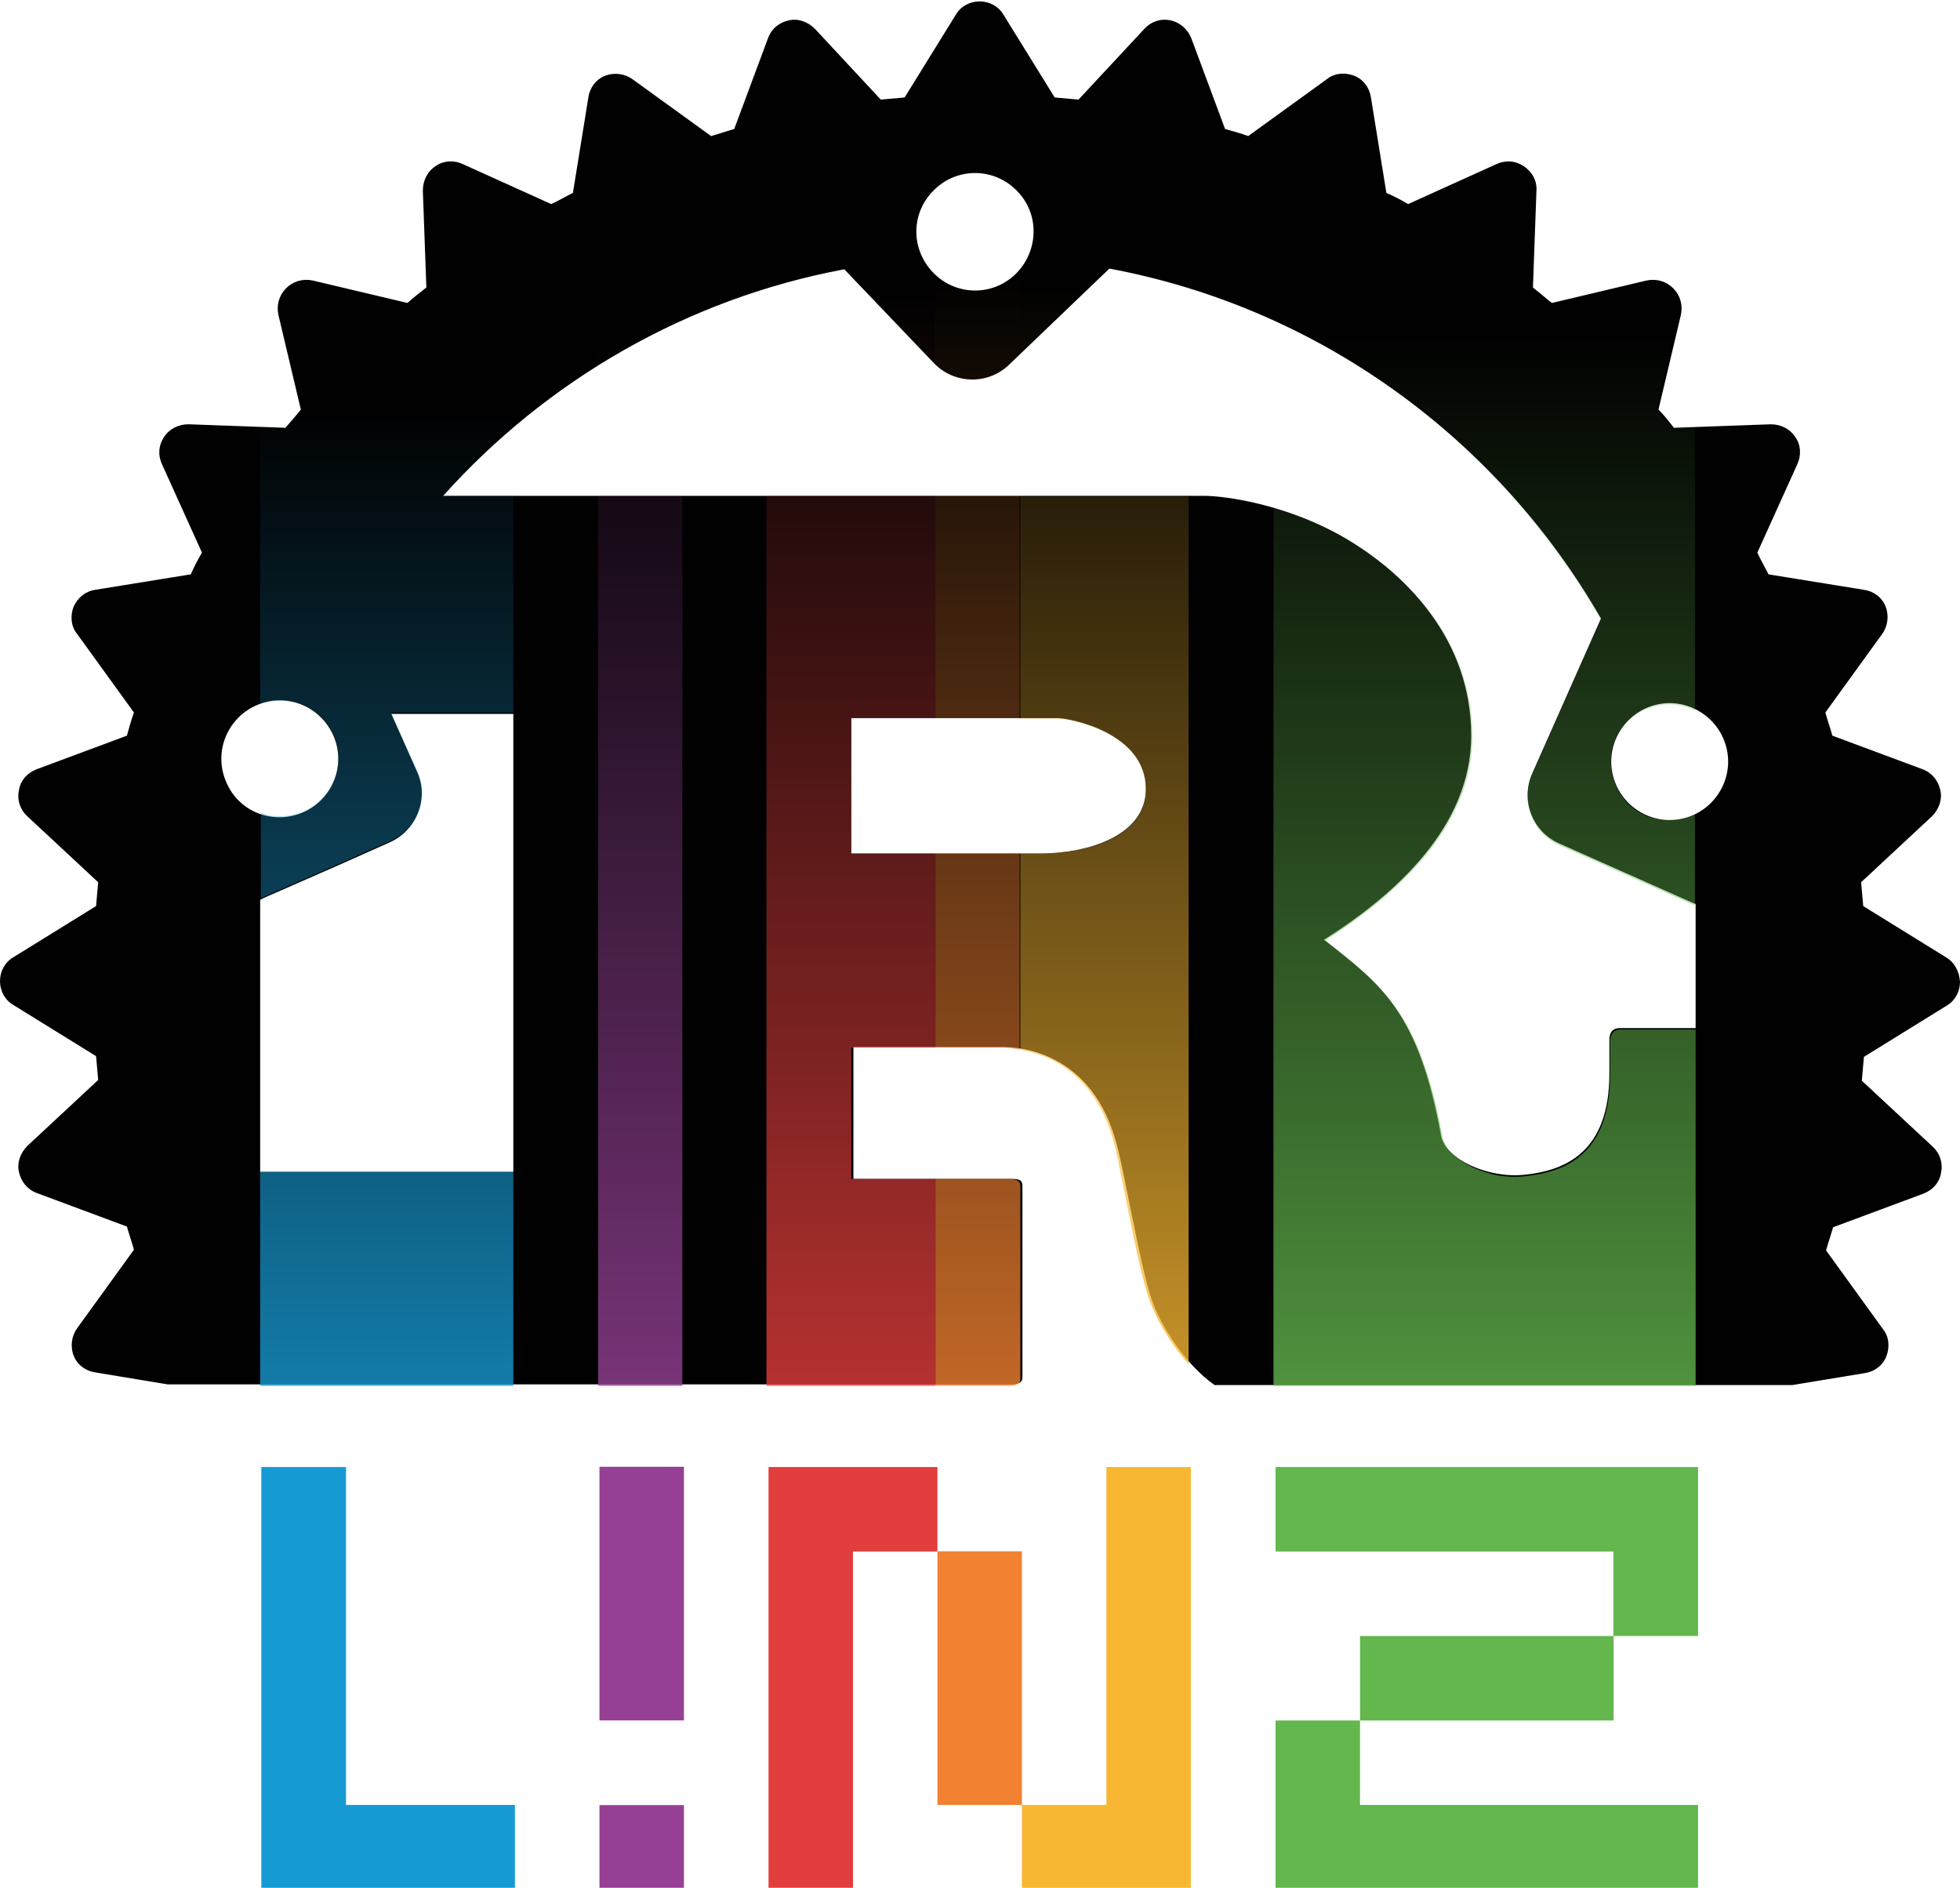 <?xml version="1.0" encoding="UTF-8" standalone="no"?>
<!-- Generator: Adobe Illustrator 24.0.0, SVG Export Plug-In . SVG Version: 6.00 Build 0)  -->

<svg
   xmlns:dc="http://purl.org/dc/elements/1.1/"
   xmlns:cc="http://creativecommons.org/ns#"
   xmlns:rdf="http://www.w3.org/1999/02/22-rdf-syntax-ns#"
   xmlns:svg="http://www.w3.org/2000/svg"
   xmlns="http://www.w3.org/2000/svg"
   xmlns:sodipodi="http://sodipodi.sourceforge.net/DTD/sodipodi-0.dtd"
   xmlns:inkscape="http://www.inkscape.org/namespaces/inkscape"
   version="1.1"
   id="Ebene_3"
   x="0px"
   y="0px"
   width="279.5"
   height="269.182"
   viewBox="0 0 279.5 269.182"
   xml:space="preserve"
   inkscape:version="0.91 r13725"
   sodipodi:docname="Rust Linz 2.svg"><defs
     id="defs4316" /><sodipodi:namedview
     pagecolor="#ffffff"
     bordercolor="#666666"
     borderopacity="1"
     objecttolerance="10"
     gridtolerance="10"
     guidetolerance="10"
     inkscape:pageopacity="0"
     inkscape:pageshadow="2"
     inkscape:window-width="1920"
     inkscape:window-height="1137"
     id="namedview4314"
     showgrid="false"
     inkscape:zoom="1.1212982"
     inkscape:cx="447.08243"
     inkscape:cy="239.69872"
     inkscape:window-x="1912"
     inkscape:window-y="-8"
     inkscape:window-maximized="1"
     inkscape:current-layer="Ebene_3" /><style
     type="text/css"
     id="style4249">
	.st0{display:none;fill:url(#SVGID_1_);}
	.st1{fill:#010101;}
	.st2{fill:url(#SVGID_2_);}
	.st3{fill:url(#SVGID_3_);}
	.st4{fill:url(#SVGID_4_);}
	.st5{fill:url(#SVGID_5_);}
	.st6{fill:url(#SVGID_6_);}
	.st7{fill:url(#SVGID_7_);}
	.st8{fill:#E23D3D;}
	.st9{fill:#F28131;}
	.st10{fill:#169AD4;}
	.st11{fill:#954094;}
	.st12{fill:#F7B732;}
	.st13{fill:#63B74D;}
</style><linearGradient
     id="SVGID_1_"
     gradientUnits="userSpaceOnUse"
     x1="420.945"
     y1="496.063"
     x2="420.945"
     y2="354.331"
     gradientTransform="translate(0,-326.118)"><stop
       offset="0.2"
       style="stop-color:#FFFFFF"
       id="stop4252" /><stop
       offset="0.8"
       style="stop-color:#FFFFFF;stop-opacity:0"
       id="stop4254" /></linearGradient><rect
     x="350.1"
     y="28.182"
     class="st0"
     width="141.7"
     height="141.7"
     id="rect4256"
     style="display:none;fill:url(#SVGID_1_)" /><g
     id="g4258"
     transform="translate(-281.5,-148.9)"><path
       class="st1"
       d="m 559,285.4 0,0 -11.8,-7.3 c -0.1,-1.1 -0.2,-2.3 -0.3,-3.4 l 10.1,-9.4 c 1,-1 1.5,-2.4 1.2,-3.7 -0.3,-1.4 -1.2,-2.5 -2.5,-3 l -12.9,-4.8 c -0.3,-1.1 -0.7,-2.2 -1,-3.3 l 8.1,-11.2 c 0.8,-1.1 1,-2.6 0.5,-3.9 -0.5,-1.3 -1.7,-2.2 -3.1,-2.4 l -13.6,-2.2 c -0.5,-1 -1.1,-2 -1.6,-3.1 l 5.7,-12.6 c 0.6,-1.3 0.5,-2.8 -0.3,-3.9 -0.8,-1.2 -2.1,-1.8 -3.5,-1.8 l -13.8,0.5 c -0.7,-0.9 -1.4,-1.8 -2.2,-2.6 l 3.2,-13.5 c 0.3,-1.4 -0.1,-2.8 -1.1,-3.8 -1,-1 -2.4,-1.4 -3.8,-1.1 l -13.5,3.2 c -0.9,-0.7 -1.8,-1.5 -2.7,-2.2 l 0.5,-13.8 c 0.1,-1.4 -0.6,-2.7 -1.8,-3.5 -1.2,-0.8 -2.6,-0.9 -3.9,-0.3 l -12.6,5.7 c -1,-0.6 -2,-1.1 -3.1,-1.6 L 477,162.8 c -0.2,-1.4 -1.1,-2.6 -2.4,-3.1 -1.3,-0.5 -2.8,-0.4 -3.9,0.5 l -11.2,8.1 c -1.1,-0.4 -2.2,-0.7 -3.3,-1 l -4.8,-12.9 c -0.5,-1.3 -1.6,-2.3 -3,-2.6 -1.4,-0.3 -2.8,0.2 -3.7,1.2 l -9.4,10.1 c -1.1,-0.1 -2.3,-0.2 -3.4,-0.3 L 424.6,151 c -0.7,-1.2 -2,-1.9 -3.4,-1.9 -1.4,0 -2.7,0.7 -3.4,1.9 l -7.3,11.8 c -1.1,0.1 -2.3,0.2 -3.4,0.3 L 397.7,153 c -1,-1 -2.4,-1.5 -3.7,-1.2 -1.4,0.3 -2.5,1.2 -3,2.6 l -4.8,12.9 c -1.1,0.3 -2.2,0.7 -3.3,1 l -11.2,-8.1 c -1.1,-0.8 -2.6,-1 -3.9,-0.5 -1.3,0.5 -2.2,1.7 -2.4,3.1 l -2.2,13.6 c -1,0.5 -2,1.1 -3.1,1.6 l -12.6,-5.7 c -1.3,-0.6 -2.8,-0.5 -3.9,0.3 -1.2,0.8 -1.8,2.1 -1.8,3.5 l 0.5,13.8 c -0.9,0.7 -1.8,1.4 -2.7,2.2 l -13.5,-3.2 c -1.4,-0.3 -2.8,0.1 -3.8,1.1 -1,1 -1.4,2.4 -1.1,3.8 l 3.2,13.5 c -0.7,0.9 -1.5,1.8 -2.2,2.6 l -13.8,-0.5 c -1.4,0 -2.7,0.6 -3.5,1.8 -0.8,1.2 -0.9,2.6 -0.3,3.9 l 5.7,12.6 c -0.6,1 -1.1,2 -1.6,3.1 l -13.6,2.2 c -1.4,0.2 -2.5,1.1 -3.1,2.4 -0.5,1.3 -0.4,2.8 0.5,3.9 l 8.1,11.2 c -0.4,1.1 -0.7,2.2 -1,3.3 l -12.9,4.8 c -1.3,0.5 -2.3,1.6 -2.5,3 -0.3,1.4 0.2,2.8 1.2,3.7 l 10.1,9.4 c -0.1,1.1 -0.2,2.3 -0.3,3.4 l -11.8,7.3 c -1.2,0.7 -1.9,2 -1.9,3.4 0,1.4 0.7,2.7 1.9,3.4 l 11.8,7.3 c 0.1,1.1 0.2,2.3 0.3,3.4 l -10.1,9.4 c -1,1 -1.5,2.4 -1.2,3.7 0.3,1.4 1.2,2.5 2.5,3 l 12.9,4.8 c 0.3,1.1 0.7,2.2 1,3.3 l -8.1,11.2 c -0.8,1.1 -1,2.6 -0.5,3.9 0.5,1.3 1.7,2.2 3.1,2.4 l 10.3,1.7 102,0 18.3,0 c 0.9,0 1.6,-0.2 1.6,-1 l 0,-27.3 c 0,-0.9 -0.6,-1 -1.6,-1 l -22.5,0 0,-18.8 21.3,0 c 2.4,0 12.9,0.7 16.3,14.1 1.1,4.1 3.4,17.5 4.9,21.8 1.1,3.4 4.6,9.2 9,12.3 l 82.4,0 10.3,-1.7 c 1.4,-0.2 2.6,-1.1 3.1,-2.4 0.5,-1.3 0.4,-2.8 -0.5,-3.9 l -8.1,-11.2 c 0.3,-1.1 0.7,-2.2 1,-3.3 l 12.9,-4.8 c 1.3,-0.5 2.3,-1.6 2.5,-3 0.3,-1.4 -0.2,-2.8 -1.2,-3.7 L 547,303 c 0.1,-1.1 0.2,-2.3 0.3,-3.4 l 11.8,-7.3 c 1.2,-0.7 1.9,-2 1.9,-3.4 -0.1,-1.5 -0.8,-2.8 -2,-3.5 z M 414.8,175.9 c 3.3,-3.2 8.6,-3.1 11.8,0.3 3.2,3.3 3,8.6 -0.3,11.8 -3.3,3.2 -8.6,3.1 -11.8,-0.3 -3.2,-3.4 -3.1,-8.6 0.3,-11.8 z m -101,84.6 c -1.9,-4.2 0,-9.1 4.2,-11 4.2,-1.9 9.1,0 11,4.2 1.9,4.2 0,9.1 -4.2,11 -4.3,1.9 -9.2,0 -11,-4.2 z m 40.9,55.5 -32.2,0 -3.9,0 0,-38.8 0.6,-0.3 c 0,0 0,0 0,0 l 10.5,-4.6 0,0 7.4,-3.3 c 3.8,-1.7 5.6,-6.2 3.9,-10 l -3.7,-8.3 17.4,0 0,65.3 z m 75.1,-45.4 -26.9,0 0,-19.3 29.4,0 c 1.8,0 12.6,2.1 12.6,10.1 0,6.7 -8.3,9.2 -15.1,9.2 z m 93.5,24.9 -0.3,0 -10.5,0 c -1.1,0 -1.5,0.7 -1.5,1.7 l 0,4.8 c 0,11.3 -6.4,13.8 -12,14.4 -5.3,0.6 -11.3,-2.2 -12,-5.5 -3.2,-17.7 -8.4,-21.5 -16.7,-28 10.3,-6.5 21,-16.2 21,-29.1 0,-13.9 -9.5,-22.7 -16.1,-27 -9.1,-6 -19.2,-7.2 -22,-7.2 l -108.5,0 c 14.7,-16.4 34.7,-28.1 57.2,-32.3 l 12.8,13.4 c 2.9,3 7.7,3.1 10.7,0.2 l 14.3,-13.7 c 30,5.6 55.4,24.3 70.1,49.9 l -9.8,22.1 c -1.7,3.8 0,8.3 3.9,10 l 18.9,8.4 c 0,0 0,0 0,0 l 0.5,0.2 0,17.7 z m 3.9,-34.6 c -1.9,4.2 -6.8,6.1 -11,4.2 -4.2,-1.9 -6.1,-6.8 -4.2,-11 1.9,-4.2 6.8,-6.1 11,-4.2 4.2,1.9 6.1,6.8 4.2,11 z"
       id="path4260"
       inkscape:connector-curvature="0"
       style="fill:#010101" /><linearGradient
       id="SVGID_2_"
       gradientUnits="userSpaceOnUse"
       x1="402.892"
       y1="346.483"
       x2="402.892"
       y2="151.461"><stop
         offset="0"
         style="stop-color:#E23E3D;stop-opacity:0.8"
         id="stop4263" /><stop
         offset="0.8"
         style="stop-color:#E23E3D;stop-opacity:0"
         id="stop4265" /></linearGradient><path
       class="st2"
       d="m 414.9,317 0,29.5 -7.9,0 -16.2,0 0,-126.9 24.1,0 0,31.7 -12,0 0,19.3 12,0 0,27.7 -12,0 0,18.7 0,0 12,0 z m -24,-126.9 c 3.6,-1.1 7.3,-2 11.1,-2.8 l 12.8,13.4 c 0.1,0.1 0.1,0.1 0.2,0.1 l 0,-12.8 c -0.1,-0.1 -0.3,-0.2 -0.4,-0.4 -3.2,-3.3 -3,-8.6 0.3,-11.8 0,0 0.1,-0.1 0.2,-0.1 l 0,-20.8 -4.7,7.6 c -1.1,0.1 -2.3,0.2 -3.4,0.3 l -9.4,-10.1 c -1,-1 -2.4,-1.5 -3.7,-1.2 -1.2,0.2 -2.2,1.1 -2.8,2.2 l 0,36.4 z"
       id="path4267"
       style="fill:url(#SVGID_2_)"
       inkscape:connector-curvature="0" /><linearGradient
       id="SVGID_3_"
       gradientUnits="userSpaceOnUse"
       x1="336.651"
       y1="346.483"
       x2="336.651"
       y2="171.755"><stop
         offset="0"
         style="stop-color:#189AD3;stop-opacity:0.8"
         id="stop4270" /><stop
         offset="0.8"
         style="stop-color:#189AD3;stop-opacity:0"
         id="stop4272" /></linearGradient><path
       class="st3"
       d="m 354.7,346.5 -36.1,0 0,-30.5 3.9,0 32.2,0 0,30.5 z M 324.1,207.1 c -0.7,0.9 -1.5,1.8 -2.2,2.6 l -3.3,-0.1 0,39.7 c 0,0 0,0 0,0 1.5,-0.5 3.1,-0.6 4.6,-0.3 0,0 0,0 0.1,0 0.5,0.1 0.9,0.2 1.4,0.4 0.1,0 0.2,0.1 0.2,0.1 0.4,0.2 0.7,0.4 1.1,0.6 0.2,0.1 0.3,0.2 0.4,0.3 0.3,0.2 0.5,0.4 0.8,0.6 0.2,0.2 0.4,0.4 0.6,0.7 0.1,0.2 0.3,0.3 0.4,0.5 0.3,0.4 0.6,0.9 0.8,1.4 1.9,4.2 0,9.1 -4.2,11 -0.5,0.2 -1,0.4 -1.6,0.5 -0.4,0.1 -0.8,0.1 -1.2,0.2 -0.1,0 -0.2,0 -0.3,0 -1,0 -2.1,-0.1 -3,-0.5 l 0,12.2 0.6,-0.3 c 0,0 0,0 0,0 l 10.5,-4.6 0,0 7.4,-3.3 c 2.4,-1.1 4,-3.2 4.4,-5.6 0.2,-1 0.2,-2 -0.1,-2.9 -0.1,-0.5 -0.3,-1 -0.5,-1.5 l -3.7,-8.3 0,0 0,0 17.4,0 0,-31 -10,0 c 1.5,-1.7 3,-3.2 4.6,-4.8 0.1,-0.1 0.2,-0.2 0.4,-0.4 1.6,-1.6 3.3,-3.1 5,-4.6 0,0 0,0 0,0 l 0,-34.3 -7.6,-3.5 c -1.3,-0.6 -2.8,-0.5 -3.9,0.3 -0.9,0.6 -1.5,1.5 -1.7,2.5 -0.1,0.3 -0.1,0.7 -0.1,1 l 0.2,6.9 0.2,6.9 0,0 0,0 c -0.9,0.7 -1.8,1.4 -2.7,2.2 l -13.5,-3.2 c -0.3,-0.1 -0.7,-0.1 -1,-0.1 -1,0 -2,0.4 -2.8,1.2 -0.2,0.2 -0.5,0.5 -0.6,0.8 -0.3,0.6 -0.5,1.3 -0.6,1.9 0,0.3 0,0.7 0.1,1 l 3.4,13.8 z"
       id="path4274"
       style="fill:url(#SVGID_3_)"
       inkscape:connector-curvature="0" /><linearGradient
       id="SVGID_4_"
       gradientUnits="userSpaceOnUse"
       x1="372.785"
       y1="346.483"
       x2="372.785"
       y2="159.194"><stop
         offset="0"
         style="stop-color:#954195;stop-opacity:0.8"
         id="stop4277" /><stop
         offset="0.8"
         style="stop-color:#954195;stop-opacity:0"
         id="stop4279" /></linearGradient><path
       class="st4"
       d="m 366.8,159.9 c 0.2,-0.1 0.4,-0.3 0.6,-0.4 1.3,-0.5 2.8,-0.4 3.9,0.5 l 7.5,5.4 0,29.3 c -4.2,1.9 -8.2,4 -12,6.4 l 0,-41.2 z m 0,186.6 12,0 0,-126.9 -12,0 0,126.9 z"
       id="path4281"
       style="fill:url(#SVGID_4_)"
       inkscape:connector-curvature="0" /><linearGradient
       id="SVGID_5_"
       gradientUnits="userSpaceOnUse"
       x1="493.203"
       y1="346.483"
       x2="493.203"
       y2="159.196"><stop
         offset="0"
         style="stop-color:#63B64D;stop-opacity:0.8"
         id="stop4284" /><stop
         offset="0.8"
         style="stop-color:#63B64D;stop-opacity:0"
         id="stop4286" /></linearGradient><path
       class="st5"
       d="m 523.3,346.5 -60.2,0 0,-125.2 c 0.9,0.3 1.8,0.6 2.8,0.9 0.1,0 0.2,0.1 0.3,0.1 0.9,0.3 1.8,0.7 2.8,1.1 0.1,0.1 0.3,0.1 0.4,0.2 0.9,0.4 1.9,0.9 2.8,1.4 0.1,0.1 0.2,0.1 0.3,0.2 1,0.5 1.9,1.1 2.9,1.7 6.5,4.3 16.1,13.1 16.1,27 0,12.9 -10.7,22.5 -21,29.1 1,0.8 2,1.6 3,2.4 1.4,1.1 2.7,2.3 3.9,3.5 2,2 3.8,4.3 5.3,7.3 0.6,1.2 1.2,2.5 1.7,4 1.1,2.9 2,6.5 2.8,10.9 0.2,0.8 0.7,1.6 1.4,2.3 0.2,0.2 0.4,0.4 0.6,0.5 0.6,0.5 1.4,1 2.2,1.4 0.6,0.3 1.2,0.5 1.8,0.7 0.6,0.2 1.3,0.4 1.9,0.5 1.3,0.2 2.7,0.3 4,0.1 5.6,-0.6 12,-3.1 12,-14.4 l 0,-4.8 c 0,-0.3 0,-0.5 0.1,-0.7 0.2,-0.6 0.6,-1 1.4,-1 l 10.4,0 0.3,0 0,50.8 z M 463.1,194.7 c 0,0 0,0 0,0 3.6,1.6 7.1,3.5 10.4,5.5 0.2,0.1 0.3,0.2 0.5,0.3 3.1,1.9 6.2,4 9.1,6.2 0.3,0.2 0.5,0.4 0.8,0.6 0.8,0.6 1.6,1.3 2.4,1.9 0.4,0.4 0.9,0.7 1.3,1.1 0.7,0.6 1.4,1.2 2.1,1.9 0.9,0.8 1.8,1.6 2.6,2.5 0.6,0.6 1.3,1.3 1.9,1.9 0.6,0.7 1.3,1.3 1.9,2 0.5,0.5 1,1 1.4,1.6 0.7,0.8 1.4,1.6 2.1,2.5 0.3,0.4 0.7,0.8 1,1.2 1,1.2 1.9,2.5 2.9,3.7 0.3,0.4 0.6,0.8 0.8,1.2 0.7,1 1.4,2 2.1,3 0.3,0.4 0.5,0.8 0.8,1.2 0.9,1.4 1.7,2.8 2.6,4.2 l -9.8,22.1 c -0.2,0.5 -0.4,1 -0.5,1.5 -0.8,3.4 1,7.1 4.3,8.6 l 18.9,8.4 c 0,0 0,0 0,0 l 0.5,0.2 0,-13 0,0 c -0.5,0.3 -1.1,0.5 -1.6,0.6 0,0 0,0 -0.1,0 -0.5,0.1 -1,0.2 -1.6,0.2 -0.1,0 -0.2,0 -0.2,0 -0.5,0 -1,0 -1.4,-0.1 -0.1,0 -0.2,0 -0.4,0 -0.6,-0.1 -1.2,-0.3 -1.7,-0.5 -2.1,-0.9 -3.6,-2.6 -4.4,-4.6 -0.4,-1 -0.6,-2.1 -0.6,-3.1 0,-1.1 0.2,-2.2 0.7,-3.2 1.2,-2.7 3.6,-4.4 6.3,-4.8 1.5,-0.3 3.2,-0.1 4.7,0.6 0.1,0 0.2,0.1 0.3,0.2 l 0,-40.5 -3.3,0.1 0,0 0,0 c -0.7,-0.9 -1.4,-1.8 -2.2,-2.6 l 3.2,-13.5 c 0.3,-1.4 -0.1,-2.8 -1.1,-3.8 -0.7,-0.7 -1.7,-1.2 -2.8,-1.2 -0.3,0 -0.7,0 -1,0.1 l -13.5,3.2 c -0.9,-0.7 -1.8,-1.5 -2.7,-2.2 l 0,0 0,0 0.2,-6.9 0.2,-6.9 c 0,-0.8 -0.2,-1.6 -0.6,-2.3 -0.3,-0.5 -0.7,-0.9 -1.2,-1.3 -0.3,-0.2 -0.6,-0.3 -0.9,-0.5 -1,-0.3 -2,-0.3 -3,0.1 l -12.6,5.7 c -1,-0.6 -2,-1.1 -3.1,-1.6 l -2.2,-13.6 c -0.2,-1 -0.7,-2 -1.5,-2.6 -0.3,-0.2 -0.6,-0.4 -0.9,-0.5 -0.6,-0.3 -1.3,-0.4 -2,-0.3 -0.7,0.1 -1.3,0.3 -1.9,0.7 l -7.5,5.4 0,29.4 z"
       id="path4288"
       style="fill:url(#SVGID_5_)"
       inkscape:connector-curvature="0" /><linearGradient
       id="SVGID_6_"
       gradientUnits="userSpaceOnUse"
       x1="420.944"
       y1="346.483"
       x2="420.944"
       y2="148.85"><stop
         offset="0"
         style="stop-color:#F28131;stop-opacity:0.8"
         id="stop4291" /><stop
         offset="0.8"
         style="stop-color:#F28131;stop-opacity:0"
         id="stop4293" /></linearGradient><path
       class="st6"
       d="m 414.9,219.6 12,0 0,31.7 -12,0 0,-31.7 z m 10.5,97.4 -10.5,0 0,29.5 10.5,0 c 0.9,0 1.6,-0.2 1.6,-1 l 0,-27.5 c 0,-0.8 -0.7,-1 -1.6,-1 z M 414.9,175.8 c 3.3,-3 8.5,-2.9 11.6,0.4 0.2,0.2 0.3,0.4 0.4,0.6 l 0,-21.8 -2.6,-4.2 c -0.7,-1.2 -2,-1.9 -3.4,-1.9 -1.4,0 -2.7,0.7 -3.4,1.9 l -2.6,4.2 0,20.8 z m 11.3,12.1 c -3.2,3 -8.1,3 -11.3,0.1 l 0,12.9 c 2.9,2.9 7.6,3 10.6,0.1 l 1.5,-1.4 0,-12.5 c -0.3,0.3 -0.5,0.6 -0.8,0.8 z m -11.3,82.7 0,27.7 9.3,0 c 0.6,0 1.5,0 2.7,0.3 l 0,-28 -12,0 z"
       id="path4295"
       style="fill:url(#SVGID_6_)"
       inkscape:connector-curvature="0" /><linearGradient
       id="SVGID_7_"
       gradientUnits="userSpaceOnUse"
       x1="438.998"
       y1="343.427"
       x2="438.998"
       y2="151.461"><stop
         offset="0"
         style="stop-color:#F6B632;stop-opacity:0.8"
         id="stop4298" /><stop
         offset="0.8"
         style="stop-color:#F6B632;stop-opacity:0"
         id="stop4300" /></linearGradient><path
       class="st7"
       d="m 451,219.6 0,123.8 c -2.7,-3 -4.8,-6.8 -5.6,-9.2 -1.6,-4.3 -3.9,-17.7 -4.9,-21.8 -2.6,-10.4 -9.4,-13.1 -13.5,-13.8 l 0,-28 2.8,0 c 6.8,0 15.1,-2.4 15.1,-9.1 0,-8.1 -10.8,-10.1 -12.6,-10.1 l -5.3,0 0,-31.7 24,0 z m -24,-42.9 c 2.4,3 2.4,7.3 0,10.4 l 0,12.5 12.8,-12.3 c 3.8,0.7 7.6,1.6 11.2,2.8 l 0,-36.4 c -0.6,-1.1 -1.6,-1.9 -2.8,-2.1 -1.4,-0.3 -2.8,0.2 -3.7,1.2 l -9.4,10.1 c -1.1,-0.1 -2.3,-0.2 -3.4,-0.3 l -4.7,-7.6 0,21.7 z"
       id="path4302"
       style="fill:url(#SVGID_7_)"
       inkscape:connector-curvature="0" /><g
       id="g853_8_"
       transform="matrix(0.042,0,0,0.042,79.324,78.087)"><polygon
         id="polygon835_8_"
         class="st8"
         points="7423.1,8100.6 7709.9,8100.6 7709.9,6953.5 7996.6,6953.5 7996.6,6666.7 7423.1,6666.7 7423.1,6953.5 "
         style="fill:#e23d3d" /><rect
         id="rect837_8_"
         x="7996.6"
         y="6952.8"
         class="st9"
         width="286.8"
         height="861.1"
         style="fill:#f28131" /><polygon
         id="polygon839_8_"
         class="st10"
         points="6562,8100.6 6562,7813.9 5988.5,7813.9 5988.5,6666.7 5701,6666.7 5701,7813.9 5701,8100.6 5988.5,8100.6 "
         style="fill:#169ad4" /><rect
         id="rect841_8_"
         x="6849.1"
         y="6665.8"
         class="st11"
         width="286.8"
         height="861.1"
         style="fill:#954094" /><rect
         id="rect843_8_"
         x="6849.1"
         y="7814.4"
         class="st11"
         width="286.8"
         height="286.8"
         style="fill:#954094" /><polygon
         id="polygon845_8_"
         class="st12"
         points="8857,7813.9 8857,6666.7 8570.2,6666.7 8570.2,7813.9 8283.4,7813.9 8283.4,8100.6 8570.2,8100.6 8857,8100.6 "
         style="fill:#f7b732" /><polygon
         id="polygon847_8_"
         class="st13"
         points="10291.6,6953.5 10291.6,7240.3 10579.1,7240.3 10579.1,6666.7 10291.6,6666.7 9144.5,6666.7 9144.5,6953.5 "
         style="fill:#63b74d" /><rect
         id="rect849_8_"
         x="9431.4"
         y="7240.4"
         class="st13"
         width="861.1"
         height="286.8"
         style="fill:#63b74d" /><polygon
         id="polygon851_8_"
         class="st13"
         points="10579.1,8100.6 10579.1,7813.9 9431.3,7813.9 9431.3,7527.1 9144.5,7527.1 9144.5,7813.9 9144.5,8100.6 9431.3,8100.6 "
         style="fill:#63b74d" /></g></g></svg>